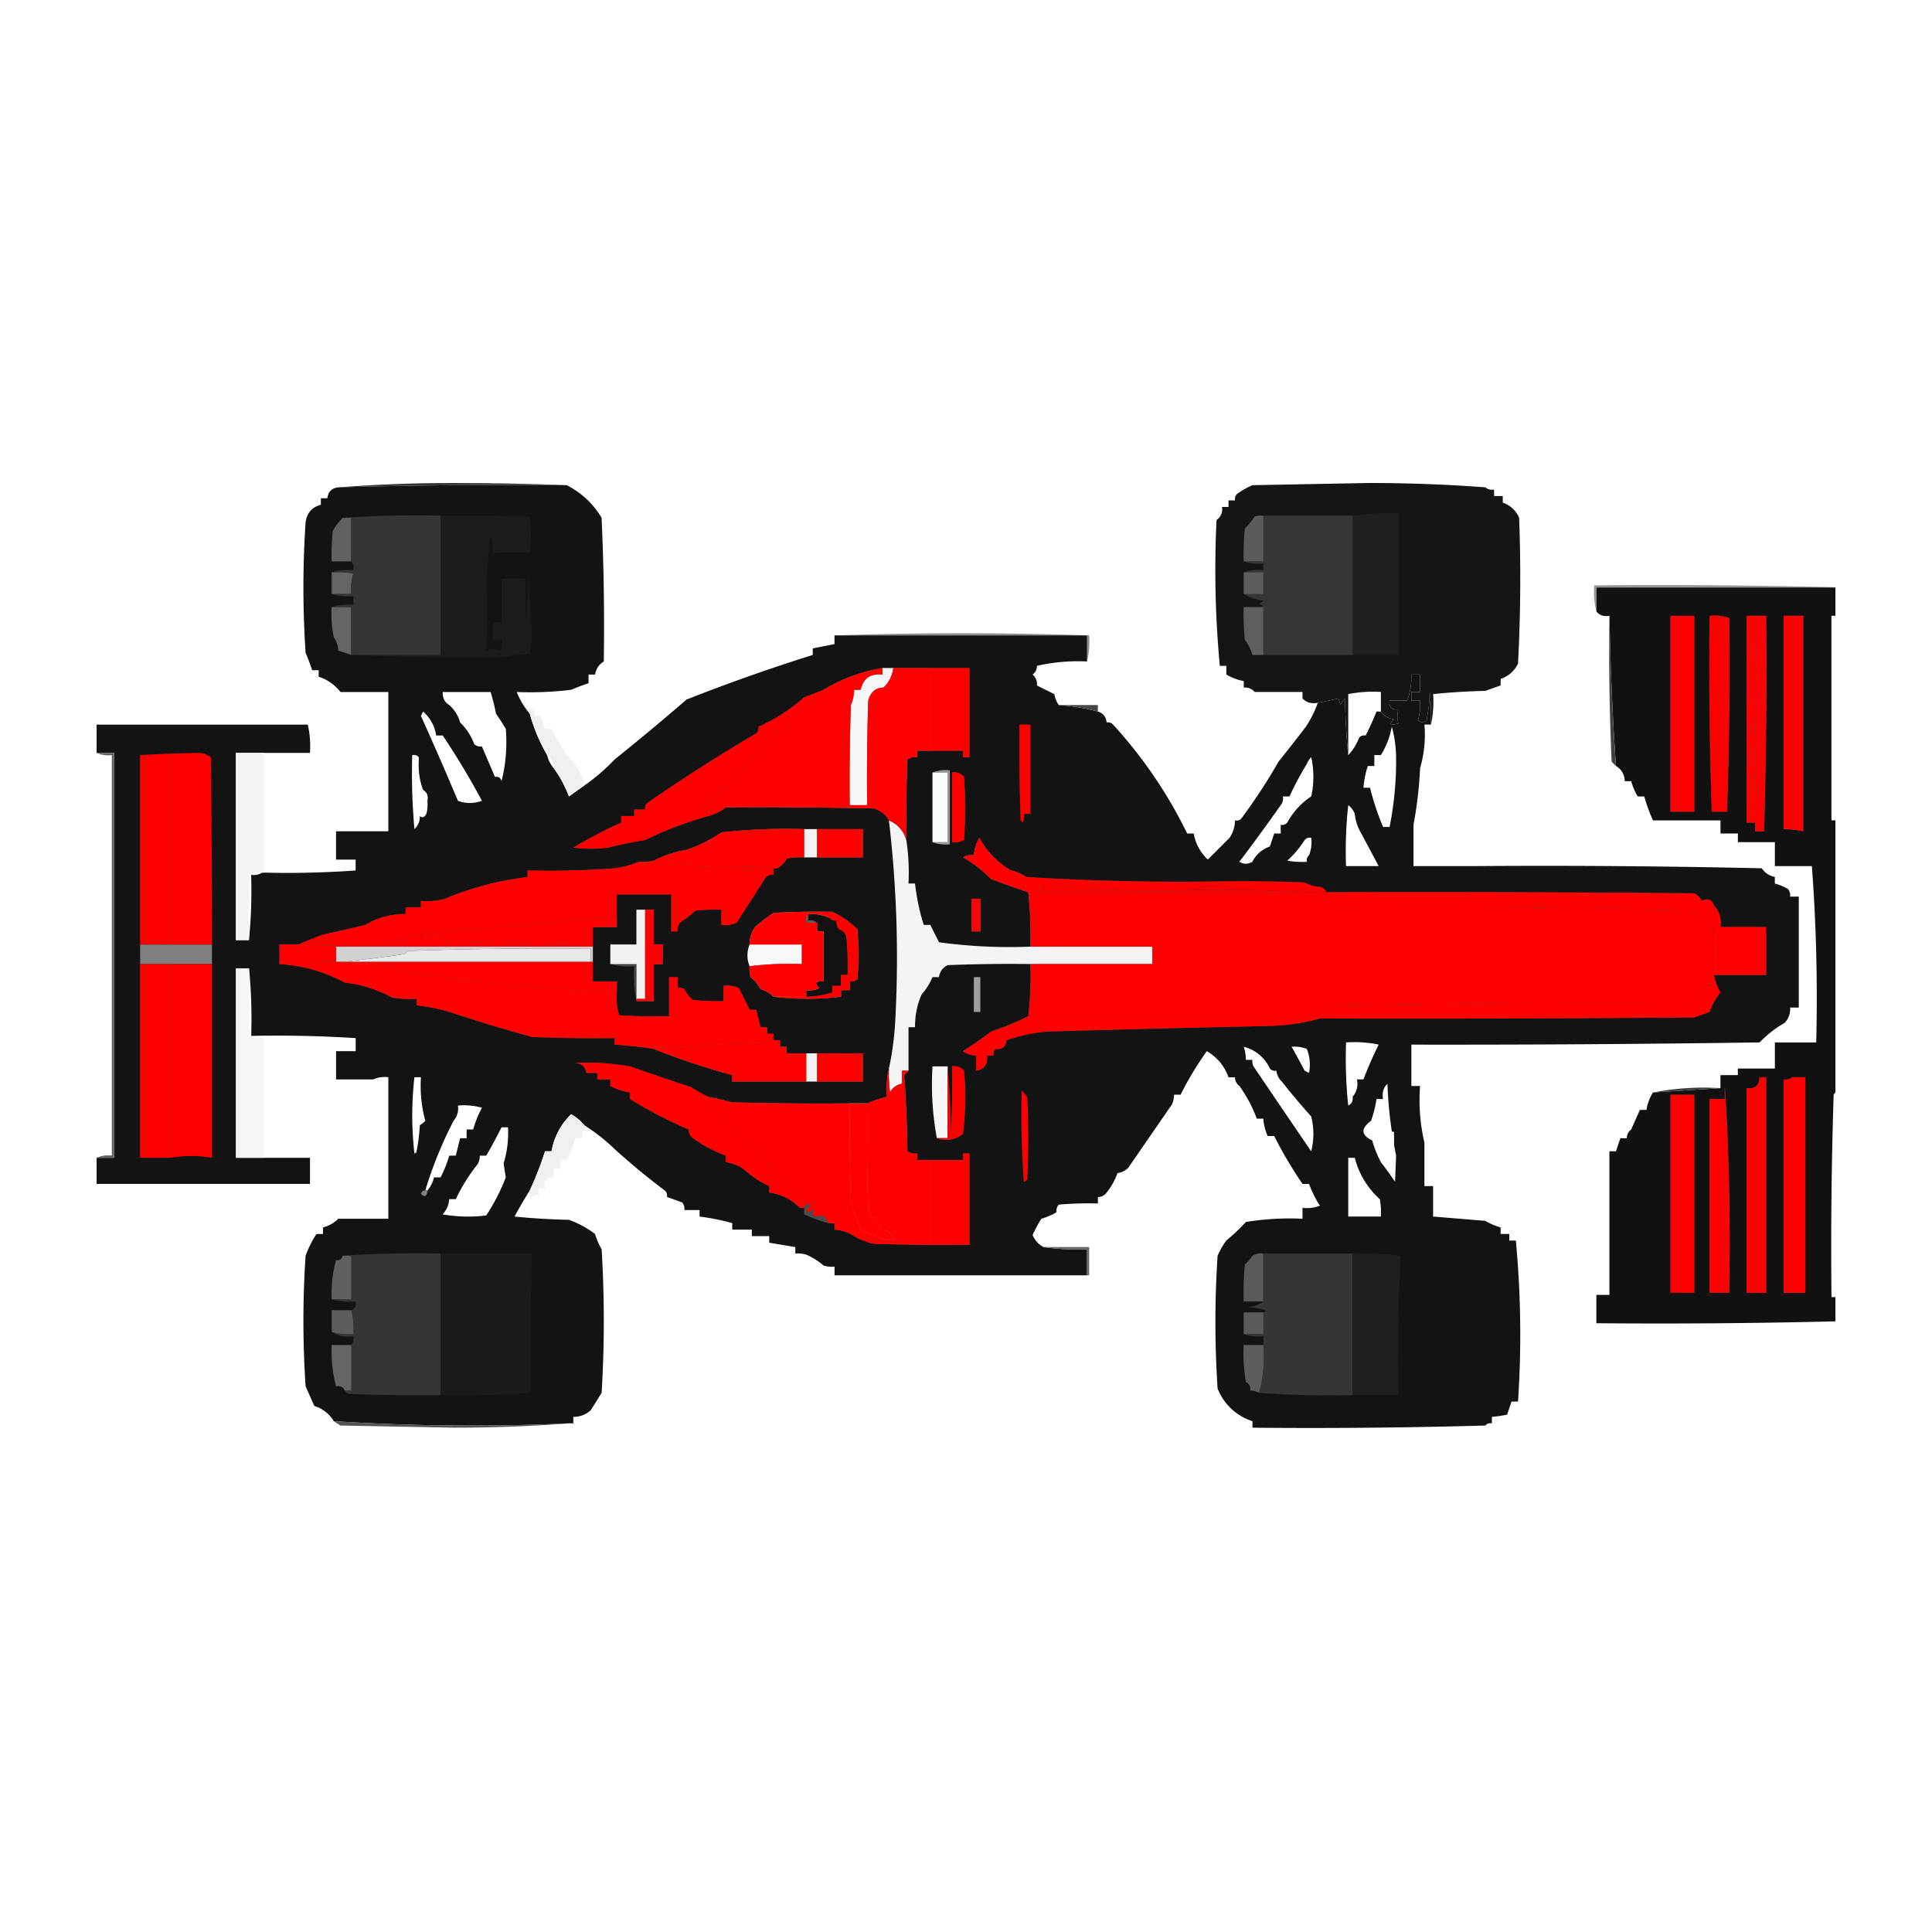 <svg xmlns="http://www.w3.org/2000/svg" width="40" height="40" fill="none" viewBox="0 0 40 40">
  <g clip-path="url(#a)">
    <path fill="#333" fill-rule="evenodd" d="M11.734 10.045c-1.58-.015-3.158 0-4.732.045.773-.06 1.562-.09 2.366-.09.796 0 1.585.015 2.366.045Z" clip-rule="evenodd"/>
    <path fill="#151515" fill-rule="evenodd" d="M30.753 10.09a.208.208 0 0 0 .18.045v.135h.18v.136a.562.562 0 0 1 .339.315 33.8 33.8 0 0 1-.023 3.02.618.618 0 0 1-.36.315v.135c-.104.037-.21.074-.316.113-.369.008-.729.03-1.082.067.015.22 0 .43-.045.631.008-.225 0-.45-.022-.676a3.84 3.84 0 0 1-.068.586c-.063.052-.123.052-.18 0 .04-.131.056-.267.045-.405h-.18v-.18h.18v-.361h-.18c.007.19-.023.37-.09.54h-.36c-.016.136.044.196.18.181a.66.66 0 0 0 0 .293c-.17.044-.2.014-.09-.09a.368.368 0 0 1-.271-.158v-.406a2.6 2.6 0 0 0-.676.045v1.262c-.038-.382-.06-.773-.068-1.171a.328.328 0 0 0-.09.135l-.045-.135a17.23 17.23 0 0 1-.428.09c-.13.023-.235-.007-.316-.09v-.136h-.991a.26.26 0 0 0-.225-.09v-.135a1.13 1.13 0 0 1-.361-.135v-.18h-.135a21.4 21.4 0 0 1-.068-3.02.266.266 0 0 0 .113-.27h.135v-.136h.135a.14.14 0 0 1 .045-.135 1.63 1.63 0 0 1 .316-.18L28.34 10c.82 0 1.624.03 2.412.09Z" clip-rule="evenodd"/>
    <path fill="#202020" fill-rule="evenodd" d="M28.003 13.56v-2.884a5.26 5.26 0 0 1 .947-.045v2.93h-.947Z" clip-rule="evenodd"/>
    <path fill="#363636" fill-rule="evenodd" d="M26.156 10.676h1.848v2.884h-1.848v-.991a.149.149 0 0 0-.09-.068.2.2 0 0 0 .09-.067.973.973 0 0 1-.406-.136h.406v-.45h-.406a.938.938 0 0 1 .406-.045v-.136a.94.94 0 0 1-.406-.045h.406v-.946Z" clip-rule="evenodd"/>
    <path fill="#5B5B5B" fill-rule="evenodd" d="M26.156 10.676v.946h-.406c-.007-.225 0-.45.023-.676.073-.078.14-.16.203-.248a.38.38 0 0 1 .18-.022Z" clip-rule="evenodd"/>
    <path fill="#5D5D5D" fill-rule="evenodd" d="M25.75 11.848h.407v.451h-.407v-.451Z" clip-rule="evenodd"/>
    <path fill="#969696" fill-rule="evenodd" d="M38.234 12.163h-5.183v.496a1.65 1.65 0 0 1-.045-.54c1.75-.016 3.493 0 5.228.044Z" clip-rule="evenodd"/>
    <path fill="#111" fill-rule="evenodd" d="M38.234 12.163v.586h-.316v4.236h.27v5.589c-.102-.02-.177.01-.224.09a97.515 97.515 0 0 0-.045 4.191h.315v.496c-1.72.045-3.448.06-5.183.045v-.586h.27v-2.974h.136l.09-.27h.135a.217.217 0 0 1 .09-.181l.18-.406h.136a.947.947 0 0 1 .135-.36l1.397-.09v-.27h.36v-.136h.767v-.54h.856c.03-1.233 0-2.45-.09-3.651h-.766v-.496h-.766v-.18h-.36v-.27h-1.398a3.445 3.445 0 0 1-.18-.496h-.136a1.288 1.288 0 0 1-.135-.316h-.135a.356.356 0 0 0-.18-.315 59.201 59.201 0 0 1-.135-3.11c-.117.021-.207-.009-.27-.09v-.496h5.182Z" clip-rule="evenodd"/>
    <path fill="#5E5E5E" fill-rule="evenodd" d="M26.156 12.569v.991h-.225a.981.981 0 0 0-.158-.315c-.023-.225-.03-.45-.023-.676h.406Z" clip-rule="evenodd"/>
    <path fill="#393939" fill-rule="evenodd" d="M34.583 12.75h.496v4.055h-.496V12.75Z" clip-rule="evenodd"/>
    <path fill="#5A5A5A" fill-rule="evenodd" d="M35.8 12.794a84.36 84.36 0 0 1-.045 4.011h-.315v-4.01h.36Z" clip-rule="evenodd"/>
    <path fill="#565656" fill-rule="evenodd" d="M36.521 17.21a285.86 285.86 0 0 1-.157-4.145l-.045 3.83a150.34 150.34 0 0 1-.09-4.1c-.023 1.396-.03 2.793-.023 4.19.058-.01.103.005.135.046h-.18v-4.282h.405c.015 1.495 0 2.982-.045 4.462Z" clip-rule="evenodd"/>
    <path fill="#8E8E8E" fill-rule="evenodd" d="M17.278 13.155c1.757-.06 3.515-.06 5.272 0 .015.19 0 .37-.045.54v-.54h-5.227Z" clip-rule="evenodd"/>
    <path fill="#3E3E3E" fill-rule="evenodd" d="M35.8 12.794h-.36v4.011a91.314 91.314 0 0 1-.045-4.056.938.938 0 0 1 .405.045Z" clip-rule="evenodd"/>
    <path fill="#838383" fill-rule="evenodd" d="M36.927 12.75h.406v4.46a1.877 1.877 0 0 0-.406-.044v-4.417Z" clip-rule="evenodd"/>
    <path fill="#414141" fill-rule="evenodd" d="M33.322 12.75a59.31 59.31 0 0 0 .135 3.109 1.39 1.39 0 0 1-.09-.09c-.045-1.006-.06-2.013-.045-3.02Z" clip-rule="evenodd"/>
    <path fill="#666" fill-rule="evenodd" d="M36.521 17.21h-.18v-.18c-.032-.04-.077-.055-.135-.045-.008-1.397 0-2.794.022-4.19.012 1.367.042 2.734.09 4.1l.046-3.83c.048 1.533.1 2.915.157 4.146Z" clip-rule="evenodd"/>
    <path fill="#131313" fill-rule="evenodd" d="M11.735 10.045c.307.16.548.385.72.676.046.984.06 1.975.046 2.975a.37.37 0 0 0-.18.27h-.136v.18a4.4 4.4 0 0 0-.36.136c-.375.045-.75.06-1.127.045.069.168.159.318.27.45.084.302.204.588.36.857a.625.625 0 0 0 .136.27c.128.174.233.37.316.586.106-.077.212-.153.315-.225.23-.16.44-.34.63-.541.501-.402.997-.815 1.488-1.24a38.37 38.37 0 0 1 2.614-.924v-.135l.45-.09v-.18h5.229v.54a3.85 3.85 0 0 0-1.037.09c0 .075-.03.135-.09.181.068.06.098.136.09.226l.36.18a.597.597 0 0 0 .09.225c.276.02.546.064.812.135.11.035.17.11.18.226a.14.14 0 0 1 .135.045 9.504 9.504 0 0 1 1.533 2.253h.135a.963.963 0 0 0 .293.54l.45-.45c.073-.11.11-.23.113-.36.058.01.103-.005.135-.046.278-.375.534-.766.766-1.171.192-.24.38-.48.564-.721.104-.156.187-.322.248-.496.142-.028.285-.058.428-.09l.045.135a.328.328 0 0 1 .09-.135c.008.398.03.789.067 1.172.096-.1.171-.22.226-.36a.14.14 0 0 1 .135-.046 6.08 6.08 0 0 0 .225-.496h.09c.061.09.151.142.27.158-.108.104-.078.134.091.09a.66.66 0 0 1 0-.293c-.135.015-.195-.045-.18-.18h.36c.068-.17.098-.35.09-.54h.18v.36h-.18v.18h.18c.012.139-.003.274-.044.405.057.052.117.052.18 0 .037-.193.06-.388.067-.585.023.224.03.45.023.675h-.135a2.44 2.44 0 0 1-.09.902v.003a8.407 8.407 0 0 1-.136 1.169v.856h1.217c2.002-.015 4 0 5.994.045a.423.423 0 0 0 .27.18v.136c.094.024.184.062.271.112a.198.198 0 0 1 .045.158h.18v2.298h-.18a.412.412 0 0 1-.112.316 2.294 2.294 0 0 0-.519.405c-2.403.035-4.807.05-7.21.046v.856h.18a3.84 3.84 0 0 0 .09 1.171v.902h.18v.63l1.082.09c.102.06.207.104.315.136v.135h.18v.136h.136c.104 1.108.119 2.22.045 3.334h-.135l-.09.27a2.27 2.27 0 0 1-.316.046v.135c-.058-.01-.103.005-.135.045-1.6.045-3.207.06-4.822.045v-.135a1.15 1.15 0 0 1-.722-.676 20.98 20.98 0 0 1 0-2.749 1.73 1.73 0 0 1 .18-.316c.146-.118.28-.246.406-.383a5.588 5.588 0 0 1 1.172-.067v-.226c.124.015.244 0 .36-.045a2.273 2.273 0 0 1-.225-.45h-.135a8.738 8.738 0 0 1-.586-.992h-.135a1.034 1.034 0 0 1-.09-.36h-.135c-.09-.24-.21-.466-.36-.676a.217.217 0 0 1-.091-.18h-.135a1.003 1.003 0 0 0-.45-.541 6.893 6.893 0 0 0-.542.901h-.135c0 .07-.016.138-.045.203l-.901 1.307a.368.368 0 0 1-.226.113c-.051.145-.126.28-.225.405a.213.213 0 0 1-.18.09v.135a7.32 7.32 0 0 0-.811.023.198.198 0 0 0-.046.158 1.286 1.286 0 0 1-.315.135 3.063 3.063 0 0 0-.18.338c.048.11.124.192.225.248.292.044.593.06.902.045v.54h-5.228v-.18a.58.58 0 0 1-.226-.022 1.428 1.428 0 0 0-.36-.226.582.582 0 0 0-.226-.022v-.135l-.54-.09v-.136h-.36v-.135h-.406v-.135a4.604 4.604 0 0 0-.676-.135v-.135h-.316a.198.198 0 0 0-.045-.158 41.509 41.509 0 0 0-.315-.113.14.14 0 0 0-.046-.135 14.538 14.538 0 0 1-1.036-.856 3.926 3.926 0 0 0-.631-.496.881.881 0 0 0-.27-.225 1.4 1.4 0 0 0-.406.766h-.135a6.628 6.628 0 0 1-.316.811 9.535 9.535 0 0 0-.315.54c.374.038.75.06 1.127.068.198.073.378.17.54.293.032.109.077.214.136.316.06.991.06 1.983 0 2.974-.076.121-.15.241-.226.36a.511.511 0 0 1-.36.136v.135h-.09a44.724 44.724 0 0 1-4.868-.045.715.715 0 0 0-.405-.315 44.976 44.976 0 0 0-.18-.406c-.06-.901-.06-1.803 0-2.704.059-.163.134-.313.225-.45h.135v-.136a.674.674 0 0 0 .315-.18H8.04v-2.93a.58.58 0 0 0-.315.046h-.767v-.586h.406v-.27a26.012 26.012 0 0 0-2.163-.046c.015-.474 0-.94-.045-1.397h-.27v3.921h1.532v.54H2v-.54h.36v-8.383H2v-.585h4.372c.044.186.059.381.045.585H4.884v3.876h.27c.045-.442.06-.893.046-1.352a.309.309 0 0 0 .225-.045h.045c.64.015 1.27 0 1.893-.045v-.225h-.406v-.586H8.04v-2.884h-.991a.938.938 0 0 0-.451-.316v-.135h-.135a4.372 4.372 0 0 0-.136-.36c-.06-.902-.06-1.803 0-2.705.028-.193.134-.313.316-.36v-.135h.135c.015-.136.09-.21.225-.226 1.574-.044 3.152-.06 4.733-.045Zm15.369 7.66v.002c-.042.032-.057.077-.046.136a1.85 1.85 0 0 1-.406-.023c.14-.129.26-.271.36-.428.033-.041.077-.057.136-.046a.751.751 0 0 1-.044.358Zm.764.227c-.015-.422 0-.842.046-1.262a.402.402 0 0 1 .135.18c.017.15.062.285.135.406l.36.676h-.676Zm-.72-1.443a1.89 1.89 0 0 0 0-.81.337.337 0 0 0-.09.135 6.81 6.81 0 0 0-.361.676h-.136a.219.219 0 0 1-.045.18c-.278.394-.563.785-.856 1.172.09.054.18.054.27 0a.618.618 0 0 1 .361-.316l.09-.27h.135v-.18a.14.14 0 0 0 .136-.046 1.51 1.51 0 0 1 .495-.541Zm1.667-1.442c.06.209.09.434.09.676.002.474-.044.94-.135 1.398h-.135a5.483 5.483 0 0 1-.27-.812h-.136a1.9 1.9 0 0 1 .09-.45h.135v-.226h.136c.11-.176.185-.371.225-.585Zm-2.524 7.076a.807.807 0 0 0-.54-.45.909.909 0 0 1 .044.27h.135a.223.223 0 0 0 .023.135c.394.585.792 1.17 1.194 1.758.06-.24.06-.481 0-.721a14.643 14.643 0 0 1-.608-.722.367.367 0 0 1-.113-.225.14.14 0 0 1-.135-.045Zm1.622.766a9.518 9.518 0 0 1-.044-1.307c.227-.015.452 0 .675.045-.119.24-.224.481-.315.721h-.135a.415.415 0 0 1-.09.36c.012.086-.018.145-.09.18Zm-1.171-1.217a.703.703 0 0 1 .315.045.883.883 0 0 1 .045.496l-.09-.045c-.09-.17-.18-.334-.27-.496Zm1.983.767c-.084.08-.114.185-.09.315h-.136a2.5 2.5 0 0 1-.112.45c-.218.162-.21.297.022.406.045.157.105.307.18.45.1.131.198.266.294.407l.022-.541a8.681 8.681 0 0 1-.042-.22c0-.092 0-.184-.003-.276h-.043a9.194 9.194 0 0 1-.092-.991ZM8.58 22.303h.135c-.019.308.011.609.09.902a.433.433 0 0 1-.113.09c-.01.184-.033.364-.067.54a13.05 13.05 0 0 1-.045-1.532Zm1.397.631a1.403 1.403 0 0 0-.496-.045.391.391 0 0 1-.09.316 8.463 8.463 0 0 0-.586 1.442h.045a.626.626 0 0 0 .135-.27h.136c.075-.144.135-.295.18-.451h.135l.09-.36h.135v-.181h.136a2.19 2.19 0 0 1 .18-.45ZM8.67 15.678v.09c-.01.208.02.403.09.586.08.048.11.123.09.226a.832.832 0 0 1-.022.27c-.039.073-.084.088-.136.045a.34.34 0 0 1-.112.27 6.188 6.188 0 0 1 .09-1.487Zm.36-.45a.812.812 0 0 0-.27-.496l-.045.09c.262.582.518 1.168.766 1.758.165.06.33.06.496 0a15.369 15.369 0 0 0-.811-1.352H9.03Zm1.443-.135c.028.378-.002.739-.09 1.081-.015-.07-.06-.1-.136-.09l-.27-.63a.197.197 0 0 1-.158-.046 1.179 1.179 0 0 0-.293-.45.74.74 0 0 0-.225-.361c-.095-.058-.14-.148-.135-.27h.991c.045.145.083.295.113.45.074.106.141.21.203.316Zm-.045 8.99a2.17 2.17 0 0 0 .09-.743h-.135a9.87 9.87 0 0 1-.316.586h-.135a.309.309 0 0 1-.045.18 3.61 3.61 0 0 0-.45.721H9.3a.5.5 0 0 1-.135.315c.3.053.6.06.901.023.163-.247.299-.51.406-.789a6.906 6.906 0 0 1-.045-.293Zm17.486-.112h.135c.088.337.26.622.518.856.022.12.03.24.023.36h-.676v-1.216ZM8.67 15.678c-.09.479-.12.975-.09 1.488a13.049 13.049 0 0 1-.045-1.533c.058-.01.103.005.135.045Zm-.045 8.158a13.051 13.051 0 0 1-.045-1.533 6.971 6.971 0 0 0 0 1.578c.027-.006.042-.021.045-.045Z" clip-rule="evenodd"/>
    <path fill="#4F4F4F" fill-rule="evenodd" d="M35.485 20.185c.023.128.068.248.135.36a1.45 1.45 0 0 0-.225.406c-.104.037-.21.074-.316.113-2.584.023-5.168.03-7.751.023v-.18a.21.21 0 0 0 .225-.09c2.508-.046 5.017-.061 7.526-.046l.18-.406h.18a.208.208 0 0 1 .046-.18Z" clip-rule="evenodd"/>
    <path fill="#9E9E9E" fill-rule="evenodd" d="M20.162 20.23h.135v.721h-.135v-.72Z" clip-rule="evenodd"/>
    <path fill="#525252" fill-rule="evenodd" d="M6.191 19.554a.75.75 0 0 1-.36.045v.316a.945.945 0 0 1 .495.09c.085 0 .1-.022.046-.068.194-.022.39-.03.585-.022l1.172.09c.069.085.159.13.27.135.515.039 1.026.106 1.533.203.946.077 1.892.144 2.839.203-.013.162.002.32.045.473.345.022.69.03 1.037.022v-.81h.18v.224a.222.222 0 0 1 .135.023.654.654 0 0 0 .18.225c.21.023.42.03.631.023v-.316a.59.59 0 0 1 .316.046c.08.153.155.303.225.45h.135l.09.36h.136v.136h.135v.135h.135v.135a1.391 1.391 0 0 1-.09-.09c-.856.014-1.697.06-2.524.135a9.458 9.458 0 0 0-.811-.09v-.135c-.571.008-1.142 0-1.713-.023a36.672 36.672 0 0 1-1.712-.518 3.607 3.607 0 0 0-.676-.135v-.135c-.166.007-.331 0-.496-.023a2.72 2.72 0 0 0-.991-.315 3.257 3.257 0 0 0-1.352-.383v-.406h.405Z" clip-rule="evenodd"/>
    <path fill="#F5F5F5" fill-rule="evenodd" d="M5.155 20.05v1.442h.315v2.479h-.586V20.05h.27Z" clip-rule="evenodd"/>
    <path fill="#383838" fill-rule="evenodd" d="M2.901 19.96h.631v4.01h-.63v-4.01Z" clip-rule="evenodd"/>
    <path fill="#484848" fill-rule="evenodd" d="M12.636 19.96h.54v.766a2.911 2.911 0 0 1-.044-.721 1.4 1.4 0 0 1-.496-.045Z" clip-rule="evenodd"/>
    <path fill="#787878" fill-rule="evenodd" d="M6.957 19.915h5.318v.405h.496v.226c-.947-.059-1.893-.126-2.84-.203A13.574 13.574 0 0 0 8.4 20.14a.353.353 0 0 1-.27-.135l-1.172-.09Z" clip-rule="evenodd"/>
    <path fill="#1F1F1F" fill-rule="evenodd" d="M3.532 19.96h.856v4.01a2.537 2.537 0 0 0-.856 0v-4.01Z" clip-rule="evenodd"/>
    <path fill="gray" fill-rule="evenodd" d="M2.901 19.554h1.487v.406H2.902v-.406Z" clip-rule="evenodd"/>
    <path fill="#D1D1D1" fill-rule="evenodd" d="M12.185 19.6h.09v.315h-.045v-.27a79.5 79.5 0 0 0-3.786.044.2.2 0 0 1-.09.068c-.426.06-.847.113-1.262.158h-.135v-.316h5.228Z" clip-rule="evenodd"/>
    <path fill="#E8E8E8" fill-rule="evenodd" d="M12.23 19.915H7.093c.414-.045.835-.097 1.261-.158a.2.2 0 0 0 .09-.068 79.501 79.501 0 0 1 3.786-.045v.27Z" clip-rule="evenodd"/>
    <path fill="#F8F8F8" fill-rule="evenodd" d="M15.52 19.554h1.082v.406a6.807 6.807 0 0 0-1.082.045.586.586 0 0 1 0-.45Z" clip-rule="evenodd"/>
    <path fill="#6F6F6F" fill-rule="evenodd" d="M9.12 19.284c-.11.05-.23.088-.36.113.197.018.392.049.586.09l2.524.045c.114.008.219.03.315.067H6.957v.316a3.83 3.83 0 0 0-.586.022c.055.046.04.069-.045.068a.945.945 0 0 0-.495-.09v-.316c.13.014.25 0 .36-.045.737.015 1.473 0 2.208-.045a.463.463 0 0 0-.18-.067c.294-.096.594-.149.901-.158Z" clip-rule="evenodd"/>
    <path fill="#686868" fill-rule="evenodd" d="M35.53 19.329h1.036v.856h-1.081c.043-.281.058-.567.045-.856Z" clip-rule="evenodd"/>
    <path fill="#858585" fill-rule="evenodd" d="M17.232 18.878c.192.092.365.212.519.36.03.346.03.692 0 1.037a.198.198 0 0 1-.158.045v.18h-.18v.136a5.699 5.699 0 0 1-1.397 0h.676c.186-.002.366-.032.54-.09v-.136h.18v-.225h.136a6.53 6.53 0 0 0-.023-.766.224.224 0 0 0-.157-.18.219.219 0 0 1-.045-.18c-.059.01-.104-.005-.136-.046.041-.032.056-.077.045-.135Z" clip-rule="evenodd"/>
    <path fill="#323232" fill-rule="evenodd" d="M35.485 18.743a.53.53 0 0 1 .135.45h.946v.136h-1.081c-.026-.097.004-.187.09-.27a.505.505 0 0 1-.09-.316Z" clip-rule="evenodd"/>
    <path fill="#121212" fill-rule="evenodd" d="M16.737 18.923a.897.897 0 0 1 .45.09c.033.041.078.056.136.045a.219.219 0 0 0 .045.18c.087.03.14.09.158.181.022.255.03.51.022.766h-.135v.226h-.18v.135a1.734 1.734 0 0 1-.541.09V20.5a.444.444 0 0 0 .27-.046c-.109-.1-.079-.144.09-.135v-1.036h-.135v-.18a.208.208 0 0 0-.18-.046v-.135Z" clip-rule="evenodd"/>
    <path fill="#797979" fill-rule="evenodd" d="M12.771 18.968v.226h-.496v.405h-.09a1.103 1.103 0 0 0-.315-.067l-2.524-.045a5.217 5.217 0 0 0-.586-.09c.13-.025.25-.063.36-.113a105.9 105.9 0 0 0 3.651-.316Z" clip-rule="evenodd"/>
    <path fill="#5A5A5A" fill-rule="evenodd" d="M16.737 18.923v.136a.208.208 0 0 1 .18.044h-.225a.208.208 0 0 1 .045-.18Z" clip-rule="evenodd"/>
    <path fill="#BDBDBD" fill-rule="evenodd" d="M17.233 18.878c.01.058-.005.103-.046.135a.897.897 0 0 0-.45-.09.208.208 0 0 0-.045.18h.225v.18h.135v1.037c-.17-.01-.2.036-.09.136a.444.444 0 0 1-.27.045v.135h-.676a.644.644 0 0 0-.27-.158.801.801 0 0 0-.204-.248.584.584 0 0 1-.022-.225 6.807 6.807 0 0 1 1.082-.045v-.406H15.52a.594.594 0 0 1 .113-.36 3.01 3.01 0 0 1 .383-.293c.405-.023.81-.03 1.217-.023Z" clip-rule="evenodd"/>
    <path fill="#A8A8A8" fill-rule="evenodd" d="M13.357 18.833h.18v.721h.18v.406h-.18v.766h-.36v-.045h.18v-1.848Z" clip-rule="evenodd"/>
    <path fill="#F2F2F2" fill-rule="evenodd" d="M13.357 18.833v1.848h-.18v-.721h-.541v-.406h.54v-.72h.18Z" clip-rule="evenodd"/>
    <path fill="#7C7C7C" fill-rule="evenodd" d="M21.244 18.157c.088.059.178.12.27.18v.136h5.768v.135c.169-.04.26.02.27.18 2.45-.015 4.898 0 7.347.045.143.05.279.11.405.18.007.145.045.16.113.045.009.1.031.19.068.27h.045c.013.29-.002.576-.045.857a.208.208 0 0 0-.045.18h-.18l-.181.406c-2.509-.015-5.018 0-7.526.045-.053.078-.128.108-.226.09v.18H21.56v.18a5.066 5.066 0 0 1-.766.113l.045.045c-.09.09-.165.189-.226.293-.04.032-.055.077-.044.136h-.136c.022.18-.053.284-.225.315v-.315a.486.486 0 0 1-.27-.09c.2-.128.396-.263.585-.406.264-.088.52-.193.767-.316.043-.358.058-.718.045-1.081h2.523v-.36h-2.523a8.19 8.19 0 0 0-.046-1.127 28.473 28.473 0 0 1-.766-.27 2.735 2.735 0 0 0-.585-.451.32.32 0 0 1 .225-.046.82.82 0 0 1 .113-.36c.154.284.371.509.653.676.118.025.223.07.316.135Z" clip-rule="evenodd"/>
    <path fill="#F3F3F3" fill-rule="evenodd" d="M26.156 19.6h.946v.36h-.946v-.36Z" clip-rule="evenodd"/>
    <path fill="#F6F6F6" fill-rule="evenodd" d="M34.538 19.149h.36v1.261h-.36v-1.26Z" clip-rule="evenodd"/>
    <path fill="#878787" fill-rule="evenodd" d="M20.117 18.608h.18v.676h-.18v-.676Z" clip-rule="evenodd"/>
    <path fill="#525252" fill-rule="evenodd" d="M27.283 18.473h.18c2.539-.008 5.078 0 7.616.022a.4.4 0 0 1 .158.158c.118-.064.2-.034.248.09a.505.505 0 0 0 .09.316c-.086.083-.116.173-.09.27a.825.825 0 0 1-.068-.27c-.068.114-.106.1-.112-.046a2.502 2.502 0 0 0-.406-.18c-2.448-.045-4.897-.06-7.346-.045-.012-.16-.102-.22-.27-.18v-.135Z" clip-rule="evenodd"/>
    <path fill="#626262" fill-rule="evenodd" d="M21.514 18.337c1.041.09 2.093.12 3.155.09.804-.014 1.6 0 2.388.046h-5.543v-.136Z" clip-rule="evenodd"/>
    <path fill="#2D2D2D" fill-rule="evenodd" d="M25.345 18.247c.556-.007 1.112 0 1.667.023a.71.71 0 0 0 .316.09c.065.017.11.055.135.113h-.406a31.674 31.674 0 0 0-2.388-.046c.2-.059.41-.096.63-.112a.102.102 0 0 0 .046-.068Z" clip-rule="evenodd"/>
    <path fill="#484848" fill-rule="evenodd" d="M21.243 18.157c1.365.084 2.732.114 4.102.09a.102.102 0 0 1-.046.068c-.22.016-.43.053-.63.112a28.076 28.076 0 0 1-3.155-.09c-.092-.06-.182-.121-.27-.18Z" clip-rule="evenodd"/>
    <path fill="#4F4F4F" fill-rule="evenodd" d="M13.222 17.842c.96.09 1.937.12 2.93.09-.033.04-.078.056-.136.045v.135a.198.198 0 0 0-.158.045c-.2.314-.402.63-.608.947a.591.591 0 0 1-.316.045v-.316c-.18-.007-.36 0-.54.023a2.493 2.493 0 0 1-.316.247.22.22 0 0 0-.045.18h-.135v-.765H12.77v.45c-1.215.126-2.431.232-3.65.316a3.189 3.189 0 0 0-.902.158c.065.01.125.032.18.067-.735.045-1.47.06-2.208.045.153-.073.319-.14.496-.203.293-.064.586-.132.879-.202.254-.153.532-.228.834-.226v-.135h.315v-.135c.168.014.333 0 .496-.045.55-.23 1.12-.38 1.712-.45v-.136c.602.015 1.203 0 1.803-.045.177-.023.343-.068.496-.135Z" clip-rule="evenodd"/>
    <path fill="#F4F4F4" fill-rule="evenodd" d="M18.404 16.985c.185.08.305.215.36.406.046.292.06.592.046.901h.135c.032.292.092.577.18.857h.136l.18.36a10.86 10.86 0 0 0 1.893.09h2.524v.36h-2.524c-.571-.007-1.142 0-1.713.023a.308.308 0 0 0-.18.248h-.135c-.054.13-.129.25-.226.36a1.637 1.637 0 0 0-.135.677h-.135v.901h-.135v.27a.34.34 0 0 0-.248.18c-.023-.164-.03-.329-.023-.495.075-.344.12-.704.136-1.082a24.198 24.198 0 0 0-.136-4.056Zm-1.757.181h.27v.585h-.27v-.585Z" clip-rule="evenodd"/>
    <path fill="#7B7B7B" fill-rule="evenodd" d="M16.647 17.166v.585c-.121-.007-.241 0-.36.023a.337.337 0 0 1-.136.158c-.993.03-1.969 0-2.93-.09.107.007.212 0 .316-.023a2.33 2.33 0 0 1 .676-.225c.26-.086.5-.206.721-.36.569-.064 1.14-.086 1.713-.068Z" clip-rule="evenodd"/>
    <path fill="#7E7E7E" fill-rule="evenodd" d="M16.917 17.166h.947v.585h-.947v-.585Z" clip-rule="evenodd"/>
    <path fill="#989898" fill-rule="evenodd" d="M19.306 15.994a.748.748 0 0 1 .36-.045v1.532a.748.748 0 0 1-.36-.045h.315v-1.442h-.315Z" clip-rule="evenodd"/>
    <path fill="#444" fill-rule="evenodd" d="M19.711 15.994a.26.26 0 0 1 .248.09c.03.436.03.871 0 1.307a.41.41 0 0 1-.248.045v-1.442Z" clip-rule="evenodd"/>
    <path fill="#FCFCFC" fill-rule="evenodd" d="M19.306 15.994h.315v1.442h-.315v-1.442Z" clip-rule="evenodd"/>
    <path fill="#F0F0F0" fill-rule="evenodd" d="M12.095 16.264c-.103.073-.209.148-.315.226a2.48 2.48 0 0 0-.316-.586.303.303 0 0 0-.135-.27 3.587 3.587 0 0 1-.36-.857 1.893 1.893 0 0 0-.046-.09c.108-.043.153.002.136.135h.135l.09.27h.135c.141.293.321.563.54.812a.913.913 0 0 1 .136.36Z" clip-rule="evenodd"/>
    <path fill="#F4F4F4" fill-rule="evenodd" d="M5.47 15.588v2.479h-.315v1.397h-.27v-3.876h.585Z" clip-rule="evenodd"/>
    <path fill="#353535" fill-rule="evenodd" d="M2.901 15.633h.631v3.876c-.19-.014-.37 0-.54.045h-.09v-3.92Z" clip-rule="evenodd"/>
    <path fill="#1E1E1E" fill-rule="evenodd" d="M2.901 15.633c.4-.022.805-.037 1.217-.045.096.005.18.036.248.09.014 1.29.022 2.583.022 3.876H2.991a1.65 1.65 0 0 1 .541-.045v-3.876h-.63Z" clip-rule="evenodd"/>
    <path fill="#4E4E4E" fill-rule="evenodd" d="M17.053 14.281c.057.13.02.16-.113.09-.082.024-.09.061-.023.113-.042.028-.08.02-.112-.022-.028.042-.02.08.022.112a.976.976 0 0 1-.36.203v.135h-.136v.135a.291.291 0 0 0-.225.136l-.09-.09c-.023.238-.15.418-.383.54a.627.627 0 0 0-.158.27l-.27.09a1.342 1.342 0 0 0-.09.316h-.18a.198.198 0 0 1-.046.158c-.086.05-.176.088-.27.113v.135h-.135v.18h.18a7.82 7.82 0 0 0-1.307.496 9.871 9.871 0 0 0-.766.158 2.9 2.9 0 0 1-.721 0c.323-.193.653-.366.991-.518v-.136h.27v-.135h.226a.14.14 0 0 1 .045-.135 35.811 35.811 0 0 1 2.254-1.442.14.14 0 0 0 .045-.136c.341-.152.657-.355.946-.608l.406-.158Z" clip-rule="evenodd"/>
    <path fill="#272727" fill-rule="evenodd" d="M21.108 15.002h.226v1.848h-.136a.38.38 0 0 1-.022.18l-.045-.045c-.023-.66-.03-1.321-.023-1.983Z" clip-rule="evenodd"/>
    <path fill="#464646" fill-rule="evenodd" d="M21.92 14.597h.81v.135a4.293 4.293 0 0 0-.81-.135Z" clip-rule="evenodd"/>
    <path fill="#7A7A7A" fill-rule="evenodd" d="M18.27 13.83v.136c-.249-.027-.399.078-.451.315h-.136a.8.8 0 0 1-.067.316c-.023.69-.03 1.382-.023 2.073h.36c-.007-.721 0-1.442.023-2.163.05-.18.155-.27.316-.27a.658.658 0 0 0 .203-.406h.766v1.712h-.27v.135a.292.292 0 0 0-.203.045c-.023.556-.03 1.112-.023 1.668a.608.608 0 0 0-.36-.406.503.503 0 0 0-.316-.247 116.315 116.315 0 0 0-3.065-.023.99.99 0 0 1-.36.18h-.18v-.18h.135v-.135a1.06 1.06 0 0 0 .27-.113.197.197 0 0 0 .045-.158h.18c.018-.11.048-.214.09-.315l.271-.09a.627.627 0 0 1 .158-.27c.232-.123.36-.303.383-.541l.09.09a.291.291 0 0 1 .225-.136v-.135h.136v-.135a.976.976 0 0 0 .36-.203c-.043-.032-.05-.07-.022-.112.032.043.07.05.112.022-.067-.052-.06-.09.023-.113.133.07.17.04.112-.09.374-.228.78-.378 1.217-.45Z" clip-rule="evenodd"/>
    <path fill="#F6F6F6" fill-rule="evenodd" d="M18.269 13.83h.225a.658.658 0 0 1-.203.406c-.16.001-.266.091-.315.27a51.83 51.83 0 0 0-.023 2.164h-.36c-.008-.691 0-1.382.022-2.073a.798.798 0 0 0 .068-.316h.135c.053-.237.203-.342.45-.315v-.135Z" clip-rule="evenodd"/>
    <path fill="#535353" fill-rule="evenodd" d="M19.26 13.83h.812v1.848h-.136v-.135h-.675v-1.712Z" clip-rule="evenodd"/>
    <path fill="#656565" fill-rule="evenodd" d="M6.867 12.569h.406v.991l-.27-.09a.485.485 0 0 0-.09-.27 2.248 2.248 0 0 1-.046-.631Z" clip-rule="evenodd"/>
    <path fill="#646464" fill-rule="evenodd" d="M6.867 11.848c.151-.008.302 0 .452.022a1.108 1.108 0 0 0-.045.43h-.407v-.452Z" clip-rule="evenodd"/>
    <path fill="#616161" fill-rule="evenodd" d="M7.093 10.721h.18v.901h-.406c-.007-.21 0-.42.023-.63.057-.102.125-.192.203-.27Z" clip-rule="evenodd"/>
    <path fill="#1C1C1C" fill-rule="evenodd" d="M9.12 10.676c.617-.008 1.233 0 1.848.022.031.253.031.501 0 .744a19.56 19.56 0 0 0-.766 0 .76.76 0 0 0-.045-.36c-.037.3-.067.6-.09.901.017.494.017.99 0 1.487a.394.394 0 0 1 .293 0 .583.583 0 0 0 .023-.225h-.18v-.36h.18v-.902h.495c-.007.3 0 .601.023.901l.045-1.036c.015.436.038.871.068 1.307a2.523 2.523 0 0 1-.046.383 3.882 3.882 0 0 0-.563.067 61.495 61.495 0 0 1-3.132-.045h1.848v-2.884Z" clip-rule="evenodd"/>
    <path fill="#353535" fill-rule="evenodd" d="M7.093 10.721c.668-.045 1.344-.06 2.028-.045v2.884H7.273v-.991h-.406c.141-.044.291-.06.45-.045v-.18a1.156 1.156 0 0 1-.45-.046h.406a1.1 1.1 0 0 1 .045-.428c-.15-.022-.3-.03-.45-.022.14-.044.29-.06.45-.045a.208.208 0 0 0-.045-.18v-.902h-.18Z" clip-rule="evenodd"/>
    <path fill="#4A4A4A" fill-rule="evenodd" d="M27.328 21.087a4.406 4.406 0 0 1-1.172.157c-1.488.032-2.975.07-4.462.113a3.29 3.29 0 0 0-.856.18c-.011.134-.086.194-.226.18.06-.104.136-.202.226-.293l-.045-.045a5.08 5.08 0 0 0 .766-.112v-.18h5.768Z" clip-rule="evenodd"/>
    <path fill="#7E7E7E" fill-rule="evenodd" d="M16.151 21.672h.135v.136h.406v.585h-1.533v-.135c-.555-.15-1.096-.33-1.622-.54a33.564 33.564 0 0 1 2.524-.136c.03.034.06.064.09.09Z" clip-rule="evenodd"/>
    <path fill="#7A7A7A" fill-rule="evenodd" d="M16.917 21.808h.947v.585h-.947v-.585Z" clip-rule="evenodd"/>
    <path fill="#636363" fill-rule="evenodd" d="M2 15.588h.36v8.383H2a.579.579 0 0 1 .315-.045v-8.293A.58.58 0 0 1 2 15.588Z" clip-rule="evenodd"/>
    <path fill="#F2F2F2" fill-rule="evenodd" d="M16.692 21.808h.225v.585h-.225v-.585Z" clip-rule="evenodd"/>
    <path fill="#F7F7F7" fill-rule="evenodd" d="M19.621 22.078v1.487h-.225a6.184 6.184 0 0 1-.09-1.487h.315Z" clip-rule="evenodd"/>
    <path fill="#505050" fill-rule="evenodd" d="M19.621 22.078c.038.473.06.954.068 1.442.022-.48.03-.961.022-1.442a.26.26 0 0 1 .248.09c.038.437.03.872-.022 1.307a.55.55 0 0 1-.541.09h.225v-1.487Z" clip-rule="evenodd"/>
    <path fill="#3C3C3C" fill-rule="evenodd" d="m35.62 22.529-1.397.09a5.47 5.47 0 0 1 1.397-.09Z" clip-rule="evenodd"/>
    <path fill="#5C5C5C" fill-rule="evenodd" d="M36.431 22.303h.136v4.462h-.406v-4.236c.173.021.264-.054.27-.226Z" clip-rule="evenodd"/>
    <path fill="#292929" fill-rule="evenodd" d="M21.154 22.574c.036.042.074.087.112.135.03.57.03 1.142 0 1.712a.164.164 0 0 1-.067.046 19.92 19.92 0 0 1-.045-1.893Z" clip-rule="evenodd"/>
    <path fill="#363636" fill-rule="evenodd" d="M34.583 22.664h.496v4.1h-.496v-4.1Z" clip-rule="evenodd"/>
    <path fill="#505050" fill-rule="evenodd" d="M14.664 22.709a.353.353 0 0 0-.225-.023c.195.166.375.346.54.541a.367.367 0 0 0 .226.113v.135c.135.015.21.09.225.225.087.01.162.048.226.113a.198.198 0 0 1 .045.158c.135-.015.195.045.18.18.17.026.238.116.203.27a.178.178 0 0 1 .09-.045.69.69 0 0 1 .27.316.164.164 0 0 1 .068-.045.984.984 0 0 0 .135.18.213.213 0 0 0-.09.18 1.06 1.06 0 0 0-.631-.315v-.135a2.137 2.137 0 0 1-.54-.36.913.913 0 0 0-.361-.136v-.135c-.24-.09-.466-.21-.676-.36a.213.213 0 0 1-.09-.181 9.168 9.168 0 0 1-1.217-.631v-.135a1.347 1.347 0 0 1-.406-.136v-.135h-.27v-.135h-.226c-.026-.142-.116-.21-.27-.203.393-.022.783 0 1.172.068.415.145.835.288 1.261.428.12.075.24.143.361.203Z" clip-rule="evenodd"/>
    <path fill="#7A7A7A" fill-rule="evenodd" d="M18.405 22.123c-.008.166 0 .331.022.496a.34.34 0 0 1 .248-.18v-.27h.135a1.39 1.39 0 0 1-.09.09c.037.523.06 1.049.068 1.577.06.04.128.054.203.045v.135h.27v1.712c-.376.008-.752 0-1.127-.022a2.508 2.508 0 0 0-.45-.113.802.802 0 0 0-.406-.135v-.135h-.135c-.04-.14-.123-.184-.248-.135-.082-.023-.09-.061-.023-.113-.047-.022-.092-.015-.135.022l-.045-.045.09-.09c-.07-.058-.115-.043-.135.045h-.09a.211.211 0 0 1 .09-.18 1.019 1.019 0 0 1-.135-.18.164.164 0 0 0-.068.045.689.689 0 0 0-.27-.316.177.177 0 0 0-.09.045c.035-.154-.033-.244-.203-.27.015-.135-.045-.195-.18-.18a.198.198 0 0 0-.046-.158.367.367 0 0 0-.225-.113c-.015-.135-.09-.21-.225-.225v-.135a.367.367 0 0 1-.226-.113 4.588 4.588 0 0 0-.54-.54.353.353 0 0 1 .225.022c.165.032.33.07.496.113.81.022 1.622.03 2.433.022-.007.676 0 1.352.023 2.028.06.2.128.395.203.586.173.093.361.169.563.225l.158-.045a.425.425 0 0 1-.135-.135.219.219 0 0 0-.18-.045.297.297 0 0 0-.18-.27.461.461 0 0 1-.069-.18 52.063 52.063 0 0 1-.022-2.164 2.32 2.32 0 0 1 .405-.135c-.014-.204.001-.4.046-.586Z" clip-rule="evenodd"/>
    <path fill="#F7F7F7" fill-rule="evenodd" d="M17.593 22.844h.36c-.007.721 0 1.442.023 2.163.01.065.032.125.068.18a.297.297 0 0 1 .18.271.219.219 0 0 1 .18.045c.035.055.08.1.135.135l-.157.045a2.76 2.76 0 0 1-.564-.225 8.385 8.385 0 0 1-.203-.586 45.705 45.705 0 0 1-.022-2.028Z" clip-rule="evenodd"/>
    <path fill="#575757" fill-rule="evenodd" d="M35.71 22.484c.09 1.41.12 2.838.09 4.28h-.405v-4.01h.315v-.27Z" clip-rule="evenodd"/>
    <path fill="#F0F0F0" fill-rule="evenodd" d="M12.095 23.295a.1.1 0 0 0 .045.067.192.192 0 0 0-.09.203h-.135a2.33 2.33 0 0 1-.18.45h-.136v.181h-.135v.18c-.154-.005-.214.07-.18.226h-.136v.135a.147.147 0 0 0-.157.09.38.38 0 0 1-.023-.18 6.64 6.64 0 0 0 .316-.811h.135a1.4 1.4 0 0 1 .405-.767c.109.06.199.135.27.226Z" clip-rule="evenodd"/>
    <path fill="#4B4B4B" fill-rule="evenodd" d="M17.683 25.593c.153.023.303.061.451.113.375.022.75.03 1.127.022v-1.712h.676v-.135h.135v1.892c-.661.008-1.322 0-1.983-.022a1.271 1.271 0 0 1-.406-.158Z" clip-rule="evenodd"/>
    <path fill="#818181" fill-rule="evenodd" d="M37.107 22.303h.27v4.462h-.45v-4.417a.208.208 0 0 0 .18-.045ZM8.806 24.647h.045c-.013.127-.058.15-.136.068.015-.047.046-.07.09-.068Z" clip-rule="evenodd"/>
    <path fill="#4C4C4C" fill-rule="evenodd" d="M17.142 25.323a3.446 3.446 0 0 1-.495-.18v-.136c.02-.088.065-.103.135-.045l-.09.09.045.045c.043-.037.088-.044.135-.022-.067.052-.06.09.023.113.125-.05.208-.004.247.135Z" clip-rule="evenodd"/>
    <path fill="#666" fill-rule="evenodd" d="M21.604 25.819h.946v.585h-.045v-.54c-.308.014-.609 0-.901-.046Z" clip-rule="evenodd"/>
    <path fill="#1B1B1B" fill-rule="evenodd" d="M9.12 25.954h1.893c-.03.96-.037 1.921-.022 2.884a19.7 19.7 0 0 1-1.87.045v-2.93Z" clip-rule="evenodd"/>
    <path fill="#353535" fill-rule="evenodd" d="M7.093 25.999c.668-.045 1.344-.06 2.028-.045v2.93c-.632.007-1.263 0-1.893-.024a.149.149 0 0 1-.09-.067h.135v-.947a.208.208 0 0 0 .045-.18.618.618 0 0 1-.45-.09 1.3 1.3 0 0 0 .45.045 1.546 1.546 0 0 0-.045-.495c.075-.031.105-.091.09-.18a1.424 1.424 0 0 1-.496-.046h.406V26h-.18Z" clip-rule="evenodd"/>
    <path fill="#5B5B5B" fill-rule="evenodd" d="M26.156 25.954v.991h-.406c-.007-.256 0-.511.023-.766a.894.894 0 0 0 .158-.18.321.321 0 0 1 .225-.045Z" clip-rule="evenodd"/>
    <path fill="#353535" fill-rule="evenodd" d="M26.156 25.954h1.848v2.93c-.654.014-1.3-.001-1.938-.046a2.78 2.78 0 0 0 .09-.992v-.18a.941.941 0 0 1-.406-.045h.406v-.45c.024-.003.04-.018.045-.046a1.923 1.923 0 0 0-.406-.067.545.545 0 0 0 .36-.113v-.991Z" clip-rule="evenodd"/>
    <path fill="#1F1F1F" fill-rule="evenodd" d="M28.003 25.954c.332-.015.663 0 .992.045-.045.96-.06 1.92-.045 2.884h-.947v-2.93Z" clip-rule="evenodd"/>
    <path fill="#606060" fill-rule="evenodd" d="M7.093 25.999h.18v.901h-.406a2.633 2.633 0 0 1 .09-.811c.076.01.121-.02.136-.09Z" clip-rule="evenodd"/>
    <path fill="#5B5B5B" fill-rule="evenodd" d="M26.157 27.17v.452h-.407v-.451h.407Z" clip-rule="evenodd"/>
    <path fill="#5D5D5D" fill-rule="evenodd" d="M7.273 27.125c.041.161.056.326.045.496a1.3 1.3 0 0 1-.45-.045v-.45h.405Z" clip-rule="evenodd"/>
    <path fill="#656565" fill-rule="evenodd" d="M7.273 27.846v.947h-.135c-.03-.076-.091-.106-.18-.09a2.85 2.85 0 0 1-.09-.857h.405Z" clip-rule="evenodd"/>
    <path fill="#5D5D5D" fill-rule="evenodd" d="M26.156 27.846c.028.35-.002.68-.09.992a.312.312 0 0 0-.18-.045c.012-.083-.018-.143-.09-.18a3.3 3.3 0 0 1-.046-.767h.406Z" clip-rule="evenodd"/>
    <path fill="#545454" fill-rule="evenodd" d="M6.912 29.424c1.622.103 3.244.118 4.868.045-.773.06-1.562.09-2.366.09l-2.366-.045c-.05-.03-.095-.06-.136-.09Z" clip-rule="evenodd"/>
    <g style="mix-blend-mode:overlay">
      <path fill="red" fill-rule="evenodd" d="M34.583 12.75h.496v4.055h-.496V12.75Zm1.217.044a84.36 84.36 0 0 1-.045 4.011h-.315v-4.01h.36Zm.721 4.416c-.057-1.23-.11-2.612-.158-4.145l-.045 3.83a150.324 150.324 0 0 1-.09-4.1c-.022 1.396-.03 2.793-.022 4.19.058-.01.103.005.135.045h-.18v-4.28h.405c.015 1.494 0 2.981-.045 4.46Z" clip-rule="evenodd"/>
      <path fill="red" fill-rule="evenodd" d="M35.8 12.794h-.36v4.011a91.314 91.314 0 0 1-.045-4.056.938.938 0 0 1 .405.045Zm1.127-.044h.406v4.46a1.883 1.883 0 0 0-.406-.044v-4.417Zm-.406 4.46h-.18v-.18c-.032-.04-.077-.055-.135-.045-.008-1.397 0-2.794.022-4.19.012 1.367.042 2.734.09 4.1l.045-3.83c.049 1.533.101 2.915.158 4.146Zm-1.036 2.975c.023.128.068.248.135.36a1.45 1.45 0 0 0-.225.406c-.104.037-.21.074-.316.113-2.584.023-5.168.03-7.751.023v-.18a.21.21 0 0 0 .225-.09c2.508-.046 5.017-.061 7.526-.046l.18-.406h.18a.208.208 0 0 1 .046-.18Zm-29.294-.631a.75.75 0 0 1-.36.045v.316a.945.945 0 0 1 .495.09c.085 0 .1-.022.045-.068.195-.022.39-.03.586-.022l1.172.09c.069.085.159.13.27.135.515.039 1.026.106 1.533.203.946.077 1.892.144 2.839.203-.013.162.002.32.045.473.345.022.69.03 1.036.022v-.81h.18v.224a.222.222 0 0 1 .136.023.653.653 0 0 0 .18.225c.21.023.42.03.631.023v-.316a.59.59 0 0 1 .316.046c.08.153.155.303.225.45h.135l.09.36h.135v.136h.136v.135h.135v.135a1.39 1.39 0 0 1-.09-.09 33.84 33.84 0 0 0-2.524.135 9.45 9.45 0 0 0-.811-.09v-.135c-.571.008-1.142 0-1.713-.023a36.674 36.674 0 0 1-1.712-.518 3.607 3.607 0 0 0-.676-.135v-.135a2.74 2.74 0 0 1-.496-.023 2.72 2.72 0 0 0-.992-.315 3.257 3.257 0 0 0-1.352-.383v-.406h.406Zm-3.29.406h.631v4.01h-.63v-4.01Z" clip-rule="evenodd"/>
      <path fill="red" fill-rule="evenodd" d="M6.957 19.915h5.318v.405h.496v.226c-.947-.059-1.893-.126-2.84-.203A13.574 13.574 0 0 0 8.4 20.14a.353.353 0 0 1-.27-.135l-1.172-.09Zm-3.425.045h.856v4.01a2.537 2.537 0 0 0-.856 0v-4.01Z" clip-rule="evenodd"/>
      <path fill="red" fill-rule="evenodd" d="M9.12 19.284c-.11.05-.23.088-.36.113.197.018.392.049.586.09l2.524.045c.114.008.219.03.315.067H6.957v.316a3.83 3.83 0 0 0-.586.022c.055.046.04.069-.045.068a.945.945 0 0 0-.495-.09v-.316c.13.014.25 0 .36-.045.737.015 1.473 0 2.208-.045a.463.463 0 0 0-.18-.067c.294-.096.594-.149.901-.158Zm26.41.045h1.036v.856h-1.081c.043-.281.058-.567.045-.856Zm-18.298-.451c.192.092.365.212.519.36.03.346.03.692 0 1.037a.198.198 0 0 1-.158.045v.18h-.18v.136a5.699 5.699 0 0 1-1.397 0h.676c.186-.002.366-.032.54-.09v-.136h.18v-.225h.136a6.53 6.53 0 0 0-.023-.766.224.224 0 0 0-.157-.18.219.219 0 0 1-.045-.18c-.059.01-.104-.005-.136-.046.041-.032.056-.077.045-.135Zm18.253-.135a.53.53 0 0 1 .135.45h.946v.136h-1.081c-.026-.097.004-.187.09-.27a.505.505 0 0 1-.09-.316Z" clip-rule="evenodd"/>
      <path fill="red" fill-rule="evenodd" d="M12.771 18.968v.226h-.496v.405h-.09a1.103 1.103 0 0 0-.315-.067l-2.524-.045a5.217 5.217 0 0 0-.586-.09c.13-.025.25-.063.36-.113a105.9 105.9 0 0 0 3.651-.316Zm4.462-.09c.01.058-.005.103-.046.135a.897.897 0 0 0-.45-.09.208.208 0 0 0-.045.18h.225v.18h.135v1.037c-.17-.01-.2.036-.09.136a.444.444 0 0 1-.27.045v.135h-.676a.644.644 0 0 0-.27-.158.801.801 0 0 0-.204-.248.584.584 0 0 1-.022-.225 6.807 6.807 0 0 1 1.082-.045v-.406H15.52a.594.594 0 0 1 .113-.36 3.01 3.01 0 0 1 .383-.293c.405-.023.81-.03 1.217-.023Zm-3.876-.045h.18v.721h.18v.406h-.18v.766h-.36v-.045h.18v-1.848Zm7.887-.676c.088.059.178.12.27.18v.136h5.768v.135c.169-.04.26.02.27.18 2.45-.015 4.898 0 7.347.045.143.05.279.11.405.18.007.145.045.16.113.045.009.1.031.19.068.27h.045c.013.29-.002.576-.045.857a.208.208 0 0 0-.045.18h-.18l-.181.406c-2.509-.015-5.018 0-7.526.045-.053.078-.128.108-.226.09v.18H21.56v.18a5.066 5.066 0 0 1-.766.113l.045.045c-.09.09-.165.189-.226.293-.04.032-.055.077-.044.136h-.136c.022.18-.053.284-.225.315v-.315a.486.486 0 0 1-.27-.09c.2-.128.396-.263.585-.406.264-.088.52-.193.767-.316.043-.358.058-.718.045-1.081h2.523v-.36h-2.523a8.19 8.19 0 0 0-.046-1.127 28.473 28.473 0 0 1-.766-.27 2.735 2.735 0 0 0-.585-.451.32.32 0 0 1 .225-.046.82.82 0 0 1 .113-.36c.154.284.371.509.653.676.118.025.223.07.316.135Z" clip-rule="evenodd"/>
      <path fill="red" fill-rule="evenodd" d="M20.117 18.608h.18v.676h-.18v-.676Zm7.165-.135h.18c2.54-.008 5.078 0 7.617.022a.4.4 0 0 1 .158.158c.117-.064.2-.034.248.09a.504.504 0 0 0 .09.316c-.086.083-.116.173-.09.27a.825.825 0 0 1-.068-.27c-.068.114-.106.1-.113-.046a2.502 2.502 0 0 0-.405-.18 299.31 299.31 0 0 0-7.346-.045c-.012-.16-.102-.22-.27-.18v-.135Zm-5.768-.136c1.041.09 2.093.12 3.155.09.804-.014 1.6 0 2.388.046h-5.543v-.136Z" clip-rule="evenodd"/>
      <path fill="red" fill-rule="evenodd" d="M25.345 18.247c.556-.007 1.112 0 1.667.023a.71.71 0 0 0 .316.09c.065.017.11.055.135.113h-.406a31.674 31.674 0 0 0-2.388-.046c.2-.059.41-.096.63-.112a.102.102 0 0 0 .046-.068Z" clip-rule="evenodd"/>
      <path fill="red" fill-rule="evenodd" d="M21.243 18.157c1.365.084 2.732.114 4.102.09a.102.102 0 0 1-.046.068c-.22.016-.43.053-.63.112a28.076 28.076 0 0 1-3.155-.09c-.092-.06-.182-.121-.27-.18Zm-8.021-.315c.96.09 1.936.12 2.929.09-.032.04-.077.056-.135.045v.135a.198.198 0 0 0-.158.045c-.2.314-.402.63-.608.947a.59.59 0 0 1-.316.045v-.316a3.25 3.25 0 0 0-.54.023 2.5 2.5 0 0 1-.316.247.219.219 0 0 0-.045.18h-.135v-.765H12.77v.45c-1.215.126-2.432.232-3.65.316a3.189 3.189 0 0 0-.902.158c.065.01.125.032.18.067-.735.045-1.471.06-2.208.045.153-.073.318-.14.496-.203.293-.064.586-.132.879-.202.254-.153.532-.228.833-.226v-.135h.316v-.135c.168.014.333 0 .496-.045.55-.23 1.12-.38 1.712-.45v-.136c.602.015 1.203 0 1.803-.045.177-.023.342-.068.496-.135Z" clip-rule="evenodd"/>
      <path fill="red" fill-rule="evenodd" d="M16.647 17.166v.585c-.121-.007-.241 0-.36.023a.336.336 0 0 1-.136.158c-.993.03-1.969 0-2.93-.09.107.007.212 0 .316-.023a2.33 2.33 0 0 1 .676-.225c.26-.086.5-.206.721-.36a12.1 12.1 0 0 1 1.713-.068Zm.27 0h.947v.585h-.947v-.585Zm2.794-1.172a.26.26 0 0 1 .248.09c.03.436.03.871 0 1.307a.41.41 0 0 1-.248.045v-1.442Zm-16.81-.361h.631v3.876c-.19-.014-.37 0-.54.045h-.09v-3.92Z" clip-rule="evenodd"/>
      <path fill="red" fill-rule="evenodd" d="M2.901 15.633c.4-.022.805-.037 1.217-.045.096.005.18.036.248.09.014 1.29.022 2.583.022 3.876H2.991a1.65 1.65 0 0 1 .541-.045v-3.876h-.63Zm14.152-1.352c.057.13.02.16-.113.09-.082.024-.09.061-.023.113-.042.028-.08.02-.112-.022-.028.042-.02.08.022.112a.976.976 0 0 1-.36.203v.135h-.136v.135a.291.291 0 0 0-.225.136l-.09-.09c-.023.238-.15.418-.383.54a.627.627 0 0 0-.158.27l-.27.09a1.342 1.342 0 0 0-.09.316h-.18a.198.198 0 0 1-.046.158c-.086.05-.176.088-.27.113v.135h-.135v.18h.18a7.83 7.83 0 0 0-1.307.496 9.871 9.871 0 0 0-.766.158 2.9 2.9 0 0 1-.721 0c.323-.193.653-.366.991-.519v-.135h.27v-.135h.226a.14.14 0 0 1 .045-.135 35.855 35.855 0 0 1 2.254-1.442.14.14 0 0 0 .045-.136c.341-.152.657-.355.946-.608l.406-.158Zm4.055.721h.226v1.848h-.136a.38.38 0 0 1-.022.18l-.045-.045c-.023-.66-.03-1.321-.023-1.983Z" clip-rule="evenodd"/>
      <path fill="red" fill-rule="evenodd" d="M18.27 13.83v.136c-.249-.027-.399.078-.451.315h-.136a.8.8 0 0 1-.067.316c-.023.69-.03 1.382-.023 2.073h.36c-.007-.721 0-1.442.023-2.163.05-.18.155-.27.316-.27a.658.658 0 0 0 .203-.406h.766v1.712h-.27v.135a.292.292 0 0 0-.203.045c-.023.556-.03 1.112-.023 1.668a.608.608 0 0 0-.36-.406.503.503 0 0 0-.316-.247 116.315 116.315 0 0 0-3.065-.023.99.99 0 0 1-.36.18h-.18v-.18h.135v-.135a1.06 1.06 0 0 0 .27-.113.197.197 0 0 0 .045-.158h.18c.018-.11.048-.214.09-.315l.271-.09a.627.627 0 0 1 .158-.27c.232-.123.36-.303.383-.541l.09.09a.291.291 0 0 1 .225-.136v-.135h.136v-.135a.976.976 0 0 0 .36-.203c-.043-.032-.05-.07-.022-.112.032.043.07.05.112.022-.067-.052-.06-.09.023-.113.133.07.17.04.112-.09.374-.228.78-.378 1.217-.45Z" clip-rule="evenodd"/>
      <path fill="red" fill-rule="evenodd" d="M19.26 13.83h.812v1.848h-.136v-.135h-.675v-1.712Zm8.068 7.257a4.406 4.406 0 0 1-1.172.157c-1.488.032-2.975.07-4.462.113a3.29 3.29 0 0 0-.856.18c-.011.134-.086.194-.226.18.06-.104.136-.202.226-.293l-.045-.045a5.08 5.08 0 0 0 .766-.112v-.18h5.768Zm-11.177.585h.135v.136h.406v.585h-1.533v-.135c-.555-.15-1.096-.33-1.622-.54a33.564 33.564 0 0 1 2.524-.136c.03.034.06.064.09.09Zm.766.136h.947v.585h-.947v-.585Zm2.704.27c.038.473.06.954.068 1.442.022-.48.03-.961.022-1.442a.26.26 0 0 1 .248.09c.038.437.03.872-.022 1.307a.55.55 0 0 1-.541.09h.225v-1.487Zm16.81.225h.135v4.462h-.405v-4.236c.173.021.263-.054.27-.226Zm-1.848.361h.496v4.1h-.496v-4.1Zm-19.919.045a.353.353 0 0 0-.225-.023c.195.166.375.346.54.541a.367.367 0 0 0 .226.113v.135c.135.015.21.09.225.225.087.01.162.048.226.113a.198.198 0 0 1 .045.158c.135-.015.195.045.18.18.17.026.238.116.203.27a.178.178 0 0 1 .09-.045.69.69 0 0 1 .27.316.164.164 0 0 1 .068-.045.984.984 0 0 0 .135.18.213.213 0 0 0-.09.18 1.06 1.06 0 0 0-.631-.315v-.135a2.137 2.137 0 0 1-.54-.36.913.913 0 0 0-.361-.136v-.135c-.24-.09-.466-.21-.676-.36a.213.213 0 0 1-.09-.181 9.168 9.168 0 0 1-1.217-.631v-.135a1.347 1.347 0 0 1-.406-.136v-.135h-.27v-.135h-.226c-.026-.142-.116-.21-.27-.203.393-.022.783 0 1.172.068.415.145.835.288 1.261.428.12.075.24.143.361.203Z" clip-rule="evenodd"/>
      <path fill="red" fill-rule="evenodd" d="M18.404 22.123c-.007.166 0 .331.023.496a.34.34 0 0 1 .248-.18v-.27h.135a1.42 1.42 0 0 1-.09.09c.037.523.059 1.049.067 1.577.062.04.13.054.203.045v.135h.27v1.712c-.375.008-.75 0-1.126-.022a2.51 2.51 0 0 0-.45-.113.802.802 0 0 0-.406-.135v-.135h-.136c-.04-.14-.122-.184-.247-.135-.083-.023-.09-.061-.023-.113-.047-.022-.092-.015-.135.022l-.045-.045.09-.09c-.07-.058-.115-.043-.135.045h-.09a.211.211 0 0 1 .09-.18 1.009 1.009 0 0 1-.135-.18.163.163 0 0 0-.068.045.69.69 0 0 0-.27-.316.178.178 0 0 0-.09.045c.034-.154-.033-.244-.203-.27.015-.135-.045-.195-.18-.18a.198.198 0 0 0-.046-.158.367.367 0 0 0-.225-.113c-.015-.135-.09-.21-.225-.225v-.135a.367.367 0 0 1-.226-.113 4.596 4.596 0 0 0-.54-.54.352.352 0 0 1 .225.022c.165.032.33.07.495.113.812.022 1.623.03 2.434.022-.007.676 0 1.352.023 2.028.06.2.128.395.203.586.173.093.36.169.563.225l.158-.045a.424.424 0 0 1-.136-.135.22.22 0 0 0-.18-.045.298.298 0 0 0-.18-.27.463.463 0 0 1-.068-.18 52.063 52.063 0 0 1-.022-2.164c.129-.057.264-.102.405-.135-.014-.204.001-.4.045-.586Z" clip-rule="evenodd"/>
      <path fill="red" fill-rule="evenodd" d="M17.593 22.844h.36c-.007.721 0 1.442.023 2.163.01.065.032.125.068.18a.297.297 0 0 1 .18.271.219.219 0 0 1 .18.045c.035.055.08.1.135.135l-.157.045a2.76 2.76 0 0 1-.564-.225 8.385 8.385 0 0 1-.203-.586 45.705 45.705 0 0 1-.022-2.028Zm18.117-.36a50.9 50.9 0 0 1 .09 4.28h-.405v-4.01h.315v-.27Z" clip-rule="evenodd"/>
      <path fill="red" fill-rule="evenodd" d="M17.683 25.593c.153.023.303.061.451.113.375.022.75.03 1.127.022v-1.712h.676v-.135h.135v1.892c-.661.008-1.322 0-1.983-.022a1.271 1.271 0 0 1-.406-.158Z" clip-rule="evenodd"/>
      <path fill="red" fill-rule="evenodd" d="M37.107 22.303h.27v4.462h-.45v-4.417a.208.208 0 0 0 .18-.045Z" clip-rule="evenodd" style="mix-blend-mode:overlay"/>
      <path fill="red" fill-rule="evenodd" d="M21.153 22.574c.037.042.075.087.113.135.03.57.03 1.142 0 1.712a.165.165 0 0 1-.068.046c-.045-.63-.06-1.262-.045-1.893Z" clip-rule="evenodd"/>
    </g>
  </g>
  <defs>
    <clipPath id="a">
      <path fill="#fff" d="M2 2h36v36H2z"/>
    </clipPath>
  </defs>
</svg>
